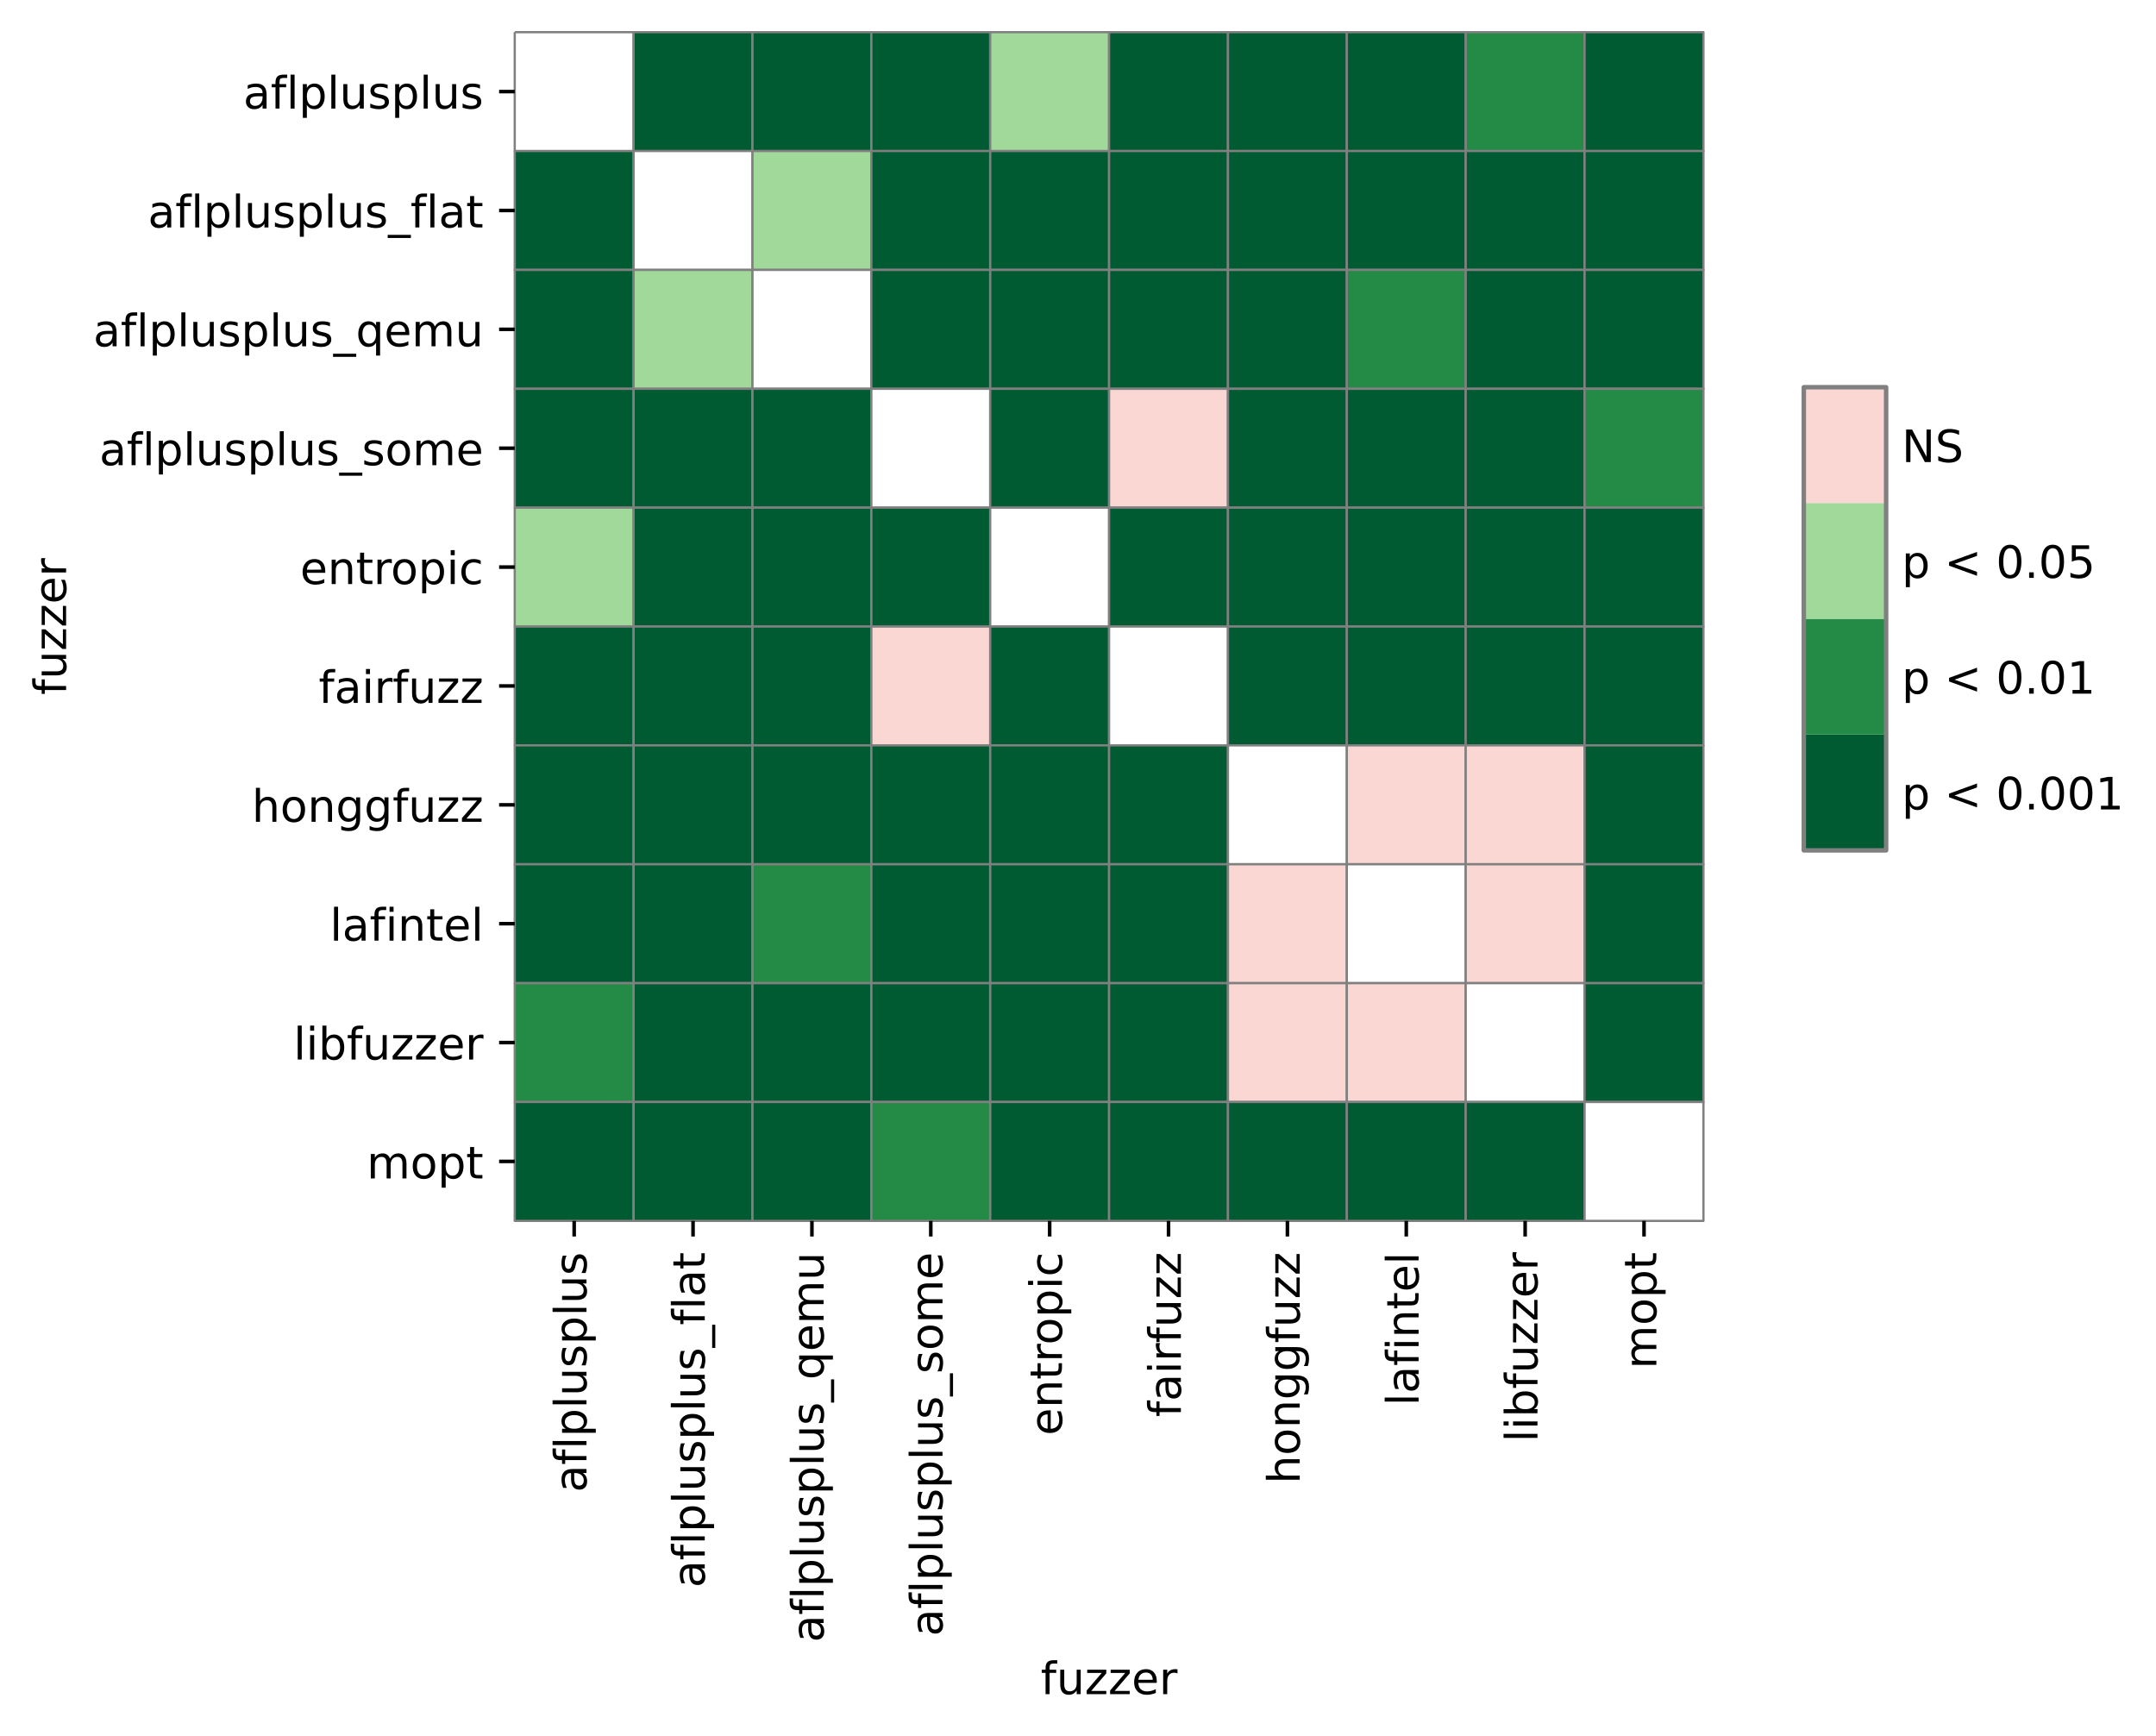 <?xml version="1.0" encoding="utf-8" standalone="no"?>
<!DOCTYPE svg PUBLIC "-//W3C//DTD SVG 1.1//EN"
  "http://www.w3.org/Graphics/SVG/1.1/DTD/svg11.dtd">
<!-- Created with matplotlib (https://matplotlib.org/) -->
<svg height="388.543pt" version="1.1" viewBox="0 0 482.652 388.543" width="482.652pt" xmlns="http://www.w3.org/2000/svg" xmlns:xlink="http://www.w3.org/1999/xlink">
 <defs>
  <style type="text/css">*{stroke-linecap:butt;stroke-linejoin:round;}</style>
 </defs>
 <g id="figure_1">
  <g id="patch_1">
   <path d="M 0 388.543 
L 482.652 388.543 
L 482.652 0 
L 0 0 
z
" style="fill:#ffffff;"/>
  </g>
  <g id="axes_1">
   <g id="patch_2">
    <path d="M 115.231 273.312 
L 381.343 273.312 
L 381.343 7.2 
L 115.231 7.2 
z
" style="fill:#ffffff;"/>
   </g>
   <g id="QuadMesh_1">
    <path d="M 115.231 7.2 
L 141.842 7.2 
L 141.842 33.811 
L 115.231 33.811 
L 115.231 7.2 
" style="fill:#ffffff;stroke:#808080;stroke-width:0.5;"/>
    <path d="M 141.842 7.2 
L 168.454 7.2 
L 168.454 33.811 
L 141.842 33.811 
L 141.842 7.2 
" style="fill:#005a32;stroke:#808080;stroke-width:0.5;"/>
    <path d="M 168.454 7.2 
L 195.065 7.2 
L 195.065 33.811 
L 168.454 33.811 
L 168.454 7.2 
" style="fill:#005a32;stroke:#808080;stroke-width:0.5;"/>
    <path d="M 195.065 7.2 
L 221.676 7.2 
L 221.676 33.811 
L 195.065 33.811 
L 195.065 7.2 
" style="fill:#005a32;stroke:#808080;stroke-width:0.5;"/>
    <path d="M 221.676 7.2 
L 248.287 7.2 
L 248.287 33.811 
L 221.676 33.811 
L 221.676 7.2 
" style="fill:#a1d99b;stroke:#808080;stroke-width:0.5;"/>
    <path d="M 248.287 7.2 
L 274.898 7.2 
L 274.898 33.811 
L 248.287 33.811 
L 248.287 7.2 
" style="fill:#005a32;stroke:#808080;stroke-width:0.5;"/>
    <path d="M 274.898 7.2 
L 301.51 7.2 
L 301.51 33.811 
L 274.898 33.811 
L 274.898 7.2 
" style="fill:#005a32;stroke:#808080;stroke-width:0.5;"/>
    <path d="M 301.51 7.2 
L 328.121 7.2 
L 328.121 33.811 
L 301.51 33.811 
L 301.51 7.2 
" style="fill:#005a32;stroke:#808080;stroke-width:0.5;"/>
    <path d="M 328.121 7.2 
L 354.732 7.2 
L 354.732 33.811 
L 328.121 33.811 
L 328.121 7.2 
" style="fill:#238b45;stroke:#808080;stroke-width:0.5;"/>
    <path d="M 354.732 7.2 
L 381.343 7.2 
L 381.343 33.811 
L 354.732 33.811 
L 354.732 7.2 
" style="fill:#005a32;stroke:#808080;stroke-width:0.5;"/>
    <path d="M 115.231 33.811 
L 141.842 33.811 
L 141.842 60.422 
L 115.231 60.422 
L 115.231 33.811 
" style="fill:#005a32;stroke:#808080;stroke-width:0.5;"/>
    <path d="M 141.842 33.811 
L 168.454 33.811 
L 168.454 60.422 
L 141.842 60.422 
L 141.842 33.811 
" style="fill:#ffffff;stroke:#808080;stroke-width:0.5;"/>
    <path d="M 168.454 33.811 
L 195.065 33.811 
L 195.065 60.422 
L 168.454 60.422 
L 168.454 33.811 
" style="fill:#a1d99b;stroke:#808080;stroke-width:0.5;"/>
    <path d="M 195.065 33.811 
L 221.676 33.811 
L 221.676 60.422 
L 195.065 60.422 
L 195.065 33.811 
" style="fill:#005a32;stroke:#808080;stroke-width:0.5;"/>
    <path d="M 221.676 33.811 
L 248.287 33.811 
L 248.287 60.422 
L 221.676 60.422 
L 221.676 33.811 
" style="fill:#005a32;stroke:#808080;stroke-width:0.5;"/>
    <path d="M 248.287 33.811 
L 274.898 33.811 
L 274.898 60.422 
L 248.287 60.422 
L 248.287 33.811 
" style="fill:#005a32;stroke:#808080;stroke-width:0.5;"/>
    <path d="M 274.898 33.811 
L 301.51 33.811 
L 301.51 60.422 
L 274.898 60.422 
L 274.898 33.811 
" style="fill:#005a32;stroke:#808080;stroke-width:0.5;"/>
    <path d="M 301.51 33.811 
L 328.121 33.811 
L 328.121 60.422 
L 301.51 60.422 
L 301.51 33.811 
" style="fill:#005a32;stroke:#808080;stroke-width:0.5;"/>
    <path d="M 328.121 33.811 
L 354.732 33.811 
L 354.732 60.422 
L 328.121 60.422 
L 328.121 33.811 
" style="fill:#005a32;stroke:#808080;stroke-width:0.5;"/>
    <path d="M 354.732 33.811 
L 381.343 33.811 
L 381.343 60.422 
L 354.732 60.422 
L 354.732 33.811 
" style="fill:#005a32;stroke:#808080;stroke-width:0.5;"/>
    <path d="M 115.231 60.422 
L 141.842 60.422 
L 141.842 87.034 
L 115.231 87.034 
L 115.231 60.422 
" style="fill:#005a32;stroke:#808080;stroke-width:0.5;"/>
    <path d="M 141.842 60.422 
L 168.454 60.422 
L 168.454 87.034 
L 141.842 87.034 
L 141.842 60.422 
" style="fill:#a1d99b;stroke:#808080;stroke-width:0.5;"/>
    <path d="M 168.454 60.422 
L 195.065 60.422 
L 195.065 87.034 
L 168.454 87.034 
L 168.454 60.422 
" style="fill:#ffffff;stroke:#808080;stroke-width:0.5;"/>
    <path d="M 195.065 60.422 
L 221.676 60.422 
L 221.676 87.034 
L 195.065 87.034 
L 195.065 60.422 
" style="fill:#005a32;stroke:#808080;stroke-width:0.5;"/>
    <path d="M 221.676 60.422 
L 248.287 60.422 
L 248.287 87.034 
L 221.676 87.034 
L 221.676 60.422 
" style="fill:#005a32;stroke:#808080;stroke-width:0.5;"/>
    <path d="M 248.287 60.422 
L 274.898 60.422 
L 274.898 87.034 
L 248.287 87.034 
L 248.287 60.422 
" style="fill:#005a32;stroke:#808080;stroke-width:0.5;"/>
    <path d="M 274.898 60.422 
L 301.51 60.422 
L 301.51 87.034 
L 274.898 87.034 
L 274.898 60.422 
" style="fill:#005a32;stroke:#808080;stroke-width:0.5;"/>
    <path d="M 301.51 60.422 
L 328.121 60.422 
L 328.121 87.034 
L 301.51 87.034 
L 301.51 60.422 
" style="fill:#238b45;stroke:#808080;stroke-width:0.5;"/>
    <path d="M 328.121 60.422 
L 354.732 60.422 
L 354.732 87.034 
L 328.121 87.034 
L 328.121 60.422 
" style="fill:#005a32;stroke:#808080;stroke-width:0.5;"/>
    <path d="M 354.732 60.422 
L 381.343 60.422 
L 381.343 87.034 
L 354.732 87.034 
L 354.732 60.422 
" style="fill:#005a32;stroke:#808080;stroke-width:0.5;"/>
    <path d="M 115.231 87.034 
L 141.842 87.034 
L 141.842 113.645 
L 115.231 113.645 
L 115.231 87.034 
" style="fill:#005a32;stroke:#808080;stroke-width:0.5;"/>
    <path d="M 141.842 87.034 
L 168.454 87.034 
L 168.454 113.645 
L 141.842 113.645 
L 141.842 87.034 
" style="fill:#005a32;stroke:#808080;stroke-width:0.5;"/>
    <path d="M 168.454 87.034 
L 195.065 87.034 
L 195.065 113.645 
L 168.454 113.645 
L 168.454 87.034 
" style="fill:#005a32;stroke:#808080;stroke-width:0.5;"/>
    <path d="M 195.065 87.034 
L 221.676 87.034 
L 221.676 113.645 
L 195.065 113.645 
L 195.065 87.034 
" style="fill:#ffffff;stroke:#808080;stroke-width:0.5;"/>
    <path d="M 221.676 87.034 
L 248.287 87.034 
L 248.287 113.645 
L 221.676 113.645 
L 221.676 87.034 
" style="fill:#005a32;stroke:#808080;stroke-width:0.5;"/>
    <path d="M 248.287 87.034 
L 274.898 87.034 
L 274.898 113.645 
L 248.287 113.645 
L 248.287 87.034 
" style="fill:#fbd7d4;stroke:#808080;stroke-width:0.5;"/>
    <path d="M 274.898 87.034 
L 301.51 87.034 
L 301.51 113.645 
L 274.898 113.645 
L 274.898 87.034 
" style="fill:#005a32;stroke:#808080;stroke-width:0.5;"/>
    <path d="M 301.51 87.034 
L 328.121 87.034 
L 328.121 113.645 
L 301.51 113.645 
L 301.51 87.034 
" style="fill:#005a32;stroke:#808080;stroke-width:0.5;"/>
    <path d="M 328.121 87.034 
L 354.732 87.034 
L 354.732 113.645 
L 328.121 113.645 
L 328.121 87.034 
" style="fill:#005a32;stroke:#808080;stroke-width:0.5;"/>
    <path d="M 354.732 87.034 
L 381.343 87.034 
L 381.343 113.645 
L 354.732 113.645 
L 354.732 87.034 
" style="fill:#238b45;stroke:#808080;stroke-width:0.5;"/>
    <path d="M 115.231 113.645 
L 141.842 113.645 
L 141.842 140.256 
L 115.231 140.256 
L 115.231 113.645 
" style="fill:#a1d99b;stroke:#808080;stroke-width:0.5;"/>
    <path d="M 141.842 113.645 
L 168.454 113.645 
L 168.454 140.256 
L 141.842 140.256 
L 141.842 113.645 
" style="fill:#005a32;stroke:#808080;stroke-width:0.5;"/>
    <path d="M 168.454 113.645 
L 195.065 113.645 
L 195.065 140.256 
L 168.454 140.256 
L 168.454 113.645 
" style="fill:#005a32;stroke:#808080;stroke-width:0.5;"/>
    <path d="M 195.065 113.645 
L 221.676 113.645 
L 221.676 140.256 
L 195.065 140.256 
L 195.065 113.645 
" style="fill:#005a32;stroke:#808080;stroke-width:0.5;"/>
    <path d="M 221.676 113.645 
L 248.287 113.645 
L 248.287 140.256 
L 221.676 140.256 
L 221.676 113.645 
" style="fill:#ffffff;stroke:#808080;stroke-width:0.5;"/>
    <path d="M 248.287 113.645 
L 274.898 113.645 
L 274.898 140.256 
L 248.287 140.256 
L 248.287 113.645 
" style="fill:#005a32;stroke:#808080;stroke-width:0.5;"/>
    <path d="M 274.898 113.645 
L 301.51 113.645 
L 301.51 140.256 
L 274.898 140.256 
L 274.898 113.645 
" style="fill:#005a32;stroke:#808080;stroke-width:0.5;"/>
    <path d="M 301.51 113.645 
L 328.121 113.645 
L 328.121 140.256 
L 301.51 140.256 
L 301.51 113.645 
" style="fill:#005a32;stroke:#808080;stroke-width:0.5;"/>
    <path d="M 328.121 113.645 
L 354.732 113.645 
L 354.732 140.256 
L 328.121 140.256 
L 328.121 113.645 
" style="fill:#005a32;stroke:#808080;stroke-width:0.5;"/>
    <path d="M 354.732 113.645 
L 381.343 113.645 
L 381.343 140.256 
L 354.732 140.256 
L 354.732 113.645 
" style="fill:#005a32;stroke:#808080;stroke-width:0.5;"/>
    <path d="M 115.231 140.256 
L 141.842 140.256 
L 141.842 166.867 
L 115.231 166.867 
L 115.231 140.256 
" style="fill:#005a32;stroke:#808080;stroke-width:0.5;"/>
    <path d="M 141.842 140.256 
L 168.454 140.256 
L 168.454 166.867 
L 141.842 166.867 
L 141.842 140.256 
" style="fill:#005a32;stroke:#808080;stroke-width:0.5;"/>
    <path d="M 168.454 140.256 
L 195.065 140.256 
L 195.065 166.867 
L 168.454 166.867 
L 168.454 140.256 
" style="fill:#005a32;stroke:#808080;stroke-width:0.5;"/>
    <path d="M 195.065 140.256 
L 221.676 140.256 
L 221.676 166.867 
L 195.065 166.867 
L 195.065 140.256 
" style="fill:#fbd7d4;stroke:#808080;stroke-width:0.5;"/>
    <path d="M 221.676 140.256 
L 248.287 140.256 
L 248.287 166.867 
L 221.676 166.867 
L 221.676 140.256 
" style="fill:#005a32;stroke:#808080;stroke-width:0.5;"/>
    <path d="M 248.287 140.256 
L 274.898 140.256 
L 274.898 166.867 
L 248.287 166.867 
L 248.287 140.256 
" style="fill:#ffffff;stroke:#808080;stroke-width:0.5;"/>
    <path d="M 274.898 140.256 
L 301.51 140.256 
L 301.51 166.867 
L 274.898 166.867 
L 274.898 140.256 
" style="fill:#005a32;stroke:#808080;stroke-width:0.5;"/>
    <path d="M 301.51 140.256 
L 328.121 140.256 
L 328.121 166.867 
L 301.51 166.867 
L 301.51 140.256 
" style="fill:#005a32;stroke:#808080;stroke-width:0.5;"/>
    <path d="M 328.121 140.256 
L 354.732 140.256 
L 354.732 166.867 
L 328.121 166.867 
L 328.121 140.256 
" style="fill:#005a32;stroke:#808080;stroke-width:0.5;"/>
    <path d="M 354.732 140.256 
L 381.343 140.256 
L 381.343 166.867 
L 354.732 166.867 
L 354.732 140.256 
" style="fill:#005a32;stroke:#808080;stroke-width:0.5;"/>
    <path d="M 115.231 166.867 
L 141.842 166.867 
L 141.842 193.478 
L 115.231 193.478 
L 115.231 166.867 
" style="fill:#005a32;stroke:#808080;stroke-width:0.5;"/>
    <path d="M 141.842 166.867 
L 168.454 166.867 
L 168.454 193.478 
L 141.842 193.478 
L 141.842 166.867 
" style="fill:#005a32;stroke:#808080;stroke-width:0.5;"/>
    <path d="M 168.454 166.867 
L 195.065 166.867 
L 195.065 193.478 
L 168.454 193.478 
L 168.454 166.867 
" style="fill:#005a32;stroke:#808080;stroke-width:0.5;"/>
    <path d="M 195.065 166.867 
L 221.676 166.867 
L 221.676 193.478 
L 195.065 193.478 
L 195.065 166.867 
" style="fill:#005a32;stroke:#808080;stroke-width:0.5;"/>
    <path d="M 221.676 166.867 
L 248.287 166.867 
L 248.287 193.478 
L 221.676 193.478 
L 221.676 166.867 
" style="fill:#005a32;stroke:#808080;stroke-width:0.5;"/>
    <path d="M 248.287 166.867 
L 274.898 166.867 
L 274.898 193.478 
L 248.287 193.478 
L 248.287 166.867 
" style="fill:#005a32;stroke:#808080;stroke-width:0.5;"/>
    <path d="M 274.898 166.867 
L 301.51 166.867 
L 301.51 193.478 
L 274.898 193.478 
L 274.898 166.867 
" style="fill:#ffffff;stroke:#808080;stroke-width:0.5;"/>
    <path d="M 301.51 166.867 
L 328.121 166.867 
L 328.121 193.478 
L 301.51 193.478 
L 301.51 166.867 
" style="fill:#fbd7d4;stroke:#808080;stroke-width:0.5;"/>
    <path d="M 328.121 166.867 
L 354.732 166.867 
L 354.732 193.478 
L 328.121 193.478 
L 328.121 166.867 
" style="fill:#fbd7d4;stroke:#808080;stroke-width:0.5;"/>
    <path d="M 354.732 166.867 
L 381.343 166.867 
L 381.343 193.478 
L 354.732 193.478 
L 354.732 166.867 
" style="fill:#005a32;stroke:#808080;stroke-width:0.5;"/>
    <path d="M 115.231 193.478 
L 141.842 193.478 
L 141.842 220.09 
L 115.231 220.09 
L 115.231 193.478 
" style="fill:#005a32;stroke:#808080;stroke-width:0.5;"/>
    <path d="M 141.842 193.478 
L 168.454 193.478 
L 168.454 220.09 
L 141.842 220.09 
L 141.842 193.478 
" style="fill:#005a32;stroke:#808080;stroke-width:0.5;"/>
    <path d="M 168.454 193.478 
L 195.065 193.478 
L 195.065 220.09 
L 168.454 220.09 
L 168.454 193.478 
" style="fill:#238b45;stroke:#808080;stroke-width:0.5;"/>
    <path d="M 195.065 193.478 
L 221.676 193.478 
L 221.676 220.09 
L 195.065 220.09 
L 195.065 193.478 
" style="fill:#005a32;stroke:#808080;stroke-width:0.5;"/>
    <path d="M 221.676 193.478 
L 248.287 193.478 
L 248.287 220.09 
L 221.676 220.09 
L 221.676 193.478 
" style="fill:#005a32;stroke:#808080;stroke-width:0.5;"/>
    <path d="M 248.287 193.478 
L 274.898 193.478 
L 274.898 220.09 
L 248.287 220.09 
L 248.287 193.478 
" style="fill:#005a32;stroke:#808080;stroke-width:0.5;"/>
    <path d="M 274.898 193.478 
L 301.51 193.478 
L 301.51 220.09 
L 274.898 220.09 
L 274.898 193.478 
" style="fill:#fbd7d4;stroke:#808080;stroke-width:0.5;"/>
    <path d="M 301.51 193.478 
L 328.121 193.478 
L 328.121 220.09 
L 301.51 220.09 
L 301.51 193.478 
" style="fill:#ffffff;stroke:#808080;stroke-width:0.5;"/>
    <path d="M 328.121 193.478 
L 354.732 193.478 
L 354.732 220.09 
L 328.121 220.09 
L 328.121 193.478 
" style="fill:#fbd7d4;stroke:#808080;stroke-width:0.5;"/>
    <path d="M 354.732 193.478 
L 381.343 193.478 
L 381.343 220.09 
L 354.732 220.09 
L 354.732 193.478 
" style="fill:#005a32;stroke:#808080;stroke-width:0.5;"/>
    <path d="M 115.231 220.09 
L 141.842 220.09 
L 141.842 246.701 
L 115.231 246.701 
L 115.231 220.09 
" style="fill:#238b45;stroke:#808080;stroke-width:0.5;"/>
    <path d="M 141.842 220.09 
L 168.454 220.09 
L 168.454 246.701 
L 141.842 246.701 
L 141.842 220.09 
" style="fill:#005a32;stroke:#808080;stroke-width:0.5;"/>
    <path d="M 168.454 220.09 
L 195.065 220.09 
L 195.065 246.701 
L 168.454 246.701 
L 168.454 220.09 
" style="fill:#005a32;stroke:#808080;stroke-width:0.5;"/>
    <path d="M 195.065 220.09 
L 221.676 220.09 
L 221.676 246.701 
L 195.065 246.701 
L 195.065 220.09 
" style="fill:#005a32;stroke:#808080;stroke-width:0.5;"/>
    <path d="M 221.676 220.09 
L 248.287 220.09 
L 248.287 246.701 
L 221.676 246.701 
L 221.676 220.09 
" style="fill:#005a32;stroke:#808080;stroke-width:0.5;"/>
    <path d="M 248.287 220.09 
L 274.898 220.09 
L 274.898 246.701 
L 248.287 246.701 
L 248.287 220.09 
" style="fill:#005a32;stroke:#808080;stroke-width:0.5;"/>
    <path d="M 274.898 220.09 
L 301.51 220.09 
L 301.51 246.701 
L 274.898 246.701 
L 274.898 220.09 
" style="fill:#fbd7d4;stroke:#808080;stroke-width:0.5;"/>
    <path d="M 301.51 220.09 
L 328.121 220.09 
L 328.121 246.701 
L 301.51 246.701 
L 301.51 220.09 
" style="fill:#fbd7d4;stroke:#808080;stroke-width:0.5;"/>
    <path d="M 328.121 220.09 
L 354.732 220.09 
L 354.732 246.701 
L 328.121 246.701 
L 328.121 220.09 
" style="fill:#ffffff;stroke:#808080;stroke-width:0.5;"/>
    <path d="M 354.732 220.09 
L 381.343 220.09 
L 381.343 246.701 
L 354.732 246.701 
L 354.732 220.09 
" style="fill:#005a32;stroke:#808080;stroke-width:0.5;"/>
    <path d="M 115.231 246.701 
L 141.842 246.701 
L 141.842 273.312 
L 115.231 273.312 
L 115.231 246.701 
" style="fill:#005a32;stroke:#808080;stroke-width:0.5;"/>
    <path d="M 141.842 246.701 
L 168.454 246.701 
L 168.454 273.312 
L 141.842 273.312 
L 141.842 246.701 
" style="fill:#005a32;stroke:#808080;stroke-width:0.5;"/>
    <path d="M 168.454 246.701 
L 195.065 246.701 
L 195.065 273.312 
L 168.454 273.312 
L 168.454 246.701 
" style="fill:#005a32;stroke:#808080;stroke-width:0.5;"/>
    <path d="M 195.065 246.701 
L 221.676 246.701 
L 221.676 273.312 
L 195.065 273.312 
L 195.065 246.701 
" style="fill:#238b45;stroke:#808080;stroke-width:0.5;"/>
    <path d="M 221.676 246.701 
L 248.287 246.701 
L 248.287 273.312 
L 221.676 273.312 
L 221.676 246.701 
" style="fill:#005a32;stroke:#808080;stroke-width:0.5;"/>
    <path d="M 248.287 246.701 
L 274.898 246.701 
L 274.898 273.312 
L 248.287 273.312 
L 248.287 246.701 
" style="fill:#005a32;stroke:#808080;stroke-width:0.5;"/>
    <path d="M 274.898 246.701 
L 301.51 246.701 
L 301.51 273.312 
L 274.898 273.312 
L 274.898 246.701 
" style="fill:#005a32;stroke:#808080;stroke-width:0.5;"/>
    <path d="M 301.51 246.701 
L 328.121 246.701 
L 328.121 273.312 
L 301.51 273.312 
L 301.51 246.701 
" style="fill:#005a32;stroke:#808080;stroke-width:0.5;"/>
    <path d="M 328.121 246.701 
L 354.732 246.701 
L 354.732 273.312 
L 328.121 273.312 
L 328.121 246.701 
" style="fill:#005a32;stroke:#808080;stroke-width:0.5;"/>
    <path d="M 354.732 246.701 
L 381.343 246.701 
L 381.343 273.312 
L 354.732 273.312 
L 354.732 246.701 
" style="fill:#ffffff;stroke:#808080;stroke-width:0.5;"/>
   </g>
   <g id="matplotlib.axis_1">
    <g id="xtick_1">
     <g id="line2d_1">
      <defs>
       <path d="M 0 0 
L 0 3.5 
" id="m30c5639bfe" style="stroke:#000000;stroke-width:0.8;"/>
      </defs>
      <g>
       <use style="stroke:#000000;stroke-width:0.8;" x="128.537" xlink:href="#m30c5639bfe" y="273.312"/>
      </g>
     </g>
     <g id="text_1">
      <!-- aflplusplus -->
      <g transform="translate(131.296 334.085)rotate(-90)scale(0.1 -0.1)">
       <defs>
        <path d="M 34.281 27.484 
Q 23.391 27.484 19.188 25 
Q 14.984 22.516 14.984 16.5 
Q 14.984 11.719 18.141 8.906 
Q 21.297 6.109 26.703 6.109 
Q 34.188 6.109 38.703 11.406 
Q 43.219 16.703 43.219 25.484 
L 43.219 27.484 
z
M 52.203 31.203 
L 52.203 0 
L 43.219 0 
L 43.219 8.297 
Q 40.141 3.328 35.547 0.953 
Q 30.953 -1.422 24.312 -1.422 
Q 15.922 -1.422 10.953 3.297 
Q 6 8.016 6 15.922 
Q 6 25.141 12.172 29.828 
Q 18.359 34.516 30.609 34.516 
L 43.219 34.516 
L 43.219 35.406 
Q 43.219 41.609 39.141 45 
Q 35.062 48.391 27.688 48.391 
Q 23 48.391 18.547 47.266 
Q 14.109 46.141 10.016 43.891 
L 10.016 52.203 
Q 14.938 54.109 19.578 55.047 
Q 24.219 56 28.609 56 
Q 40.484 56 46.344 49.844 
Q 52.203 43.703 52.203 31.203 
z
" id="DejaVuSans-97"/>
        <path d="M 37.109 75.984 
L 37.109 68.5 
L 28.516 68.5 
Q 23.688 68.5 21.797 66.547 
Q 19.922 64.594 19.922 59.516 
L 19.922 54.688 
L 34.719 54.688 
L 34.719 47.703 
L 19.922 47.703 
L 19.922 0 
L 10.891 0 
L 10.891 47.703 
L 2.297 47.703 
L 2.297 54.688 
L 10.891 54.688 
L 10.891 58.5 
Q 10.891 67.625 15.141 71.797 
Q 19.391 75.984 28.609 75.984 
z
" id="DejaVuSans-102"/>
        <path d="M 9.422 75.984 
L 18.406 75.984 
L 18.406 0 
L 9.422 0 
z
" id="DejaVuSans-108"/>
        <path d="M 18.109 8.203 
L 18.109 -20.797 
L 9.078 -20.797 
L 9.078 54.688 
L 18.109 54.688 
L 18.109 46.391 
Q 20.953 51.266 25.266 53.625 
Q 29.594 56 35.594 56 
Q 45.562 56 51.781 48.094 
Q 58.016 40.188 58.016 27.297 
Q 58.016 14.406 51.781 6.484 
Q 45.562 -1.422 35.594 -1.422 
Q 29.594 -1.422 25.266 0.953 
Q 20.953 3.328 18.109 8.203 
z
M 48.688 27.297 
Q 48.688 37.203 44.609 42.844 
Q 40.531 48.484 33.406 48.484 
Q 26.266 48.484 22.188 42.844 
Q 18.109 37.203 18.109 27.297 
Q 18.109 17.391 22.188 11.75 
Q 26.266 6.109 33.406 6.109 
Q 40.531 6.109 44.609 11.75 
Q 48.688 17.391 48.688 27.297 
z
" id="DejaVuSans-112"/>
        <path d="M 8.5 21.578 
L 8.5 54.688 
L 17.484 54.688 
L 17.484 21.922 
Q 17.484 14.156 20.5 10.266 
Q 23.531 6.391 29.594 6.391 
Q 36.859 6.391 41.078 11.031 
Q 45.312 15.672 45.312 23.688 
L 45.312 54.688 
L 54.297 54.688 
L 54.297 0 
L 45.312 0 
L 45.312 8.406 
Q 42.047 3.422 37.719 1 
Q 33.406 -1.422 27.688 -1.422 
Q 18.266 -1.422 13.375 4.438 
Q 8.5 10.297 8.5 21.578 
z
M 31.109 56 
z
" id="DejaVuSans-117"/>
        <path d="M 44.281 53.078 
L 44.281 44.578 
Q 40.484 46.531 36.375 47.5 
Q 32.281 48.484 27.875 48.484 
Q 21.188 48.484 17.844 46.438 
Q 14.5 44.391 14.5 40.281 
Q 14.5 37.156 16.891 35.375 
Q 19.281 33.594 26.516 31.984 
L 29.594 31.297 
Q 39.156 29.25 43.188 25.516 
Q 47.219 21.781 47.219 15.094 
Q 47.219 7.469 41.188 3.016 
Q 35.156 -1.422 24.609 -1.422 
Q 20.219 -1.422 15.453 -0.562 
Q 10.688 0.297 5.422 2 
L 5.422 11.281 
Q 10.406 8.688 15.234 7.391 
Q 20.062 6.109 24.812 6.109 
Q 31.156 6.109 34.562 8.281 
Q 37.984 10.453 37.984 14.406 
Q 37.984 18.062 35.516 20.016 
Q 33.062 21.969 24.703 23.781 
L 21.578 24.516 
Q 13.234 26.266 9.516 29.906 
Q 5.812 33.547 5.812 39.891 
Q 5.812 47.609 11.281 51.797 
Q 16.75 56 26.812 56 
Q 31.781 56 36.172 55.266 
Q 40.578 54.547 44.281 53.078 
z
" id="DejaVuSans-115"/>
       </defs>
       <use xlink:href="#DejaVuSans-97"/>
       <use x="61.279" xlink:href="#DejaVuSans-102"/>
       <use x="96.484" xlink:href="#DejaVuSans-108"/>
       <use x="124.268" xlink:href="#DejaVuSans-112"/>
       <use x="187.744" xlink:href="#DejaVuSans-108"/>
       <use x="215.527" xlink:href="#DejaVuSans-117"/>
       <use x="278.906" xlink:href="#DejaVuSans-115"/>
       <use x="331.006" xlink:href="#DejaVuSans-112"/>
       <use x="394.482" xlink:href="#DejaVuSans-108"/>
       <use x="422.266" xlink:href="#DejaVuSans-117"/>
       <use x="485.645" xlink:href="#DejaVuSans-115"/>
      </g>
     </g>
    </g>
    <g id="xtick_2">
     <g id="line2d_2">
      <g>
       <use style="stroke:#000000;stroke-width:0.8;" x="155.148" xlink:href="#m30c5639bfe" y="273.312"/>
      </g>
     </g>
     <g id="text_2">
      <!-- aflplusplus_flat -->
      <g transform="translate(157.768 355.432)rotate(-90)scale(0.1 -0.1)">
       <defs>
        <path d="M 50.984 -16.609 
L 50.984 -23.578 
L -0.984 -23.578 
L -0.984 -16.609 
z
" id="DejaVuSans-95"/>
        <path d="M 18.312 70.219 
L 18.312 54.688 
L 36.812 54.688 
L 36.812 47.703 
L 18.312 47.703 
L 18.312 18.016 
Q 18.312 11.328 20.141 9.422 
Q 21.969 7.516 27.594 7.516 
L 36.812 7.516 
L 36.812 0 
L 27.594 0 
Q 17.188 0 13.234 3.875 
Q 9.281 7.766 9.281 18.016 
L 9.281 47.703 
L 2.688 47.703 
L 2.688 54.688 
L 9.281 54.688 
L 9.281 70.219 
z
" id="DejaVuSans-116"/>
       </defs>
       <use xlink:href="#DejaVuSans-97"/>
       <use x="61.279" xlink:href="#DejaVuSans-102"/>
       <use x="96.484" xlink:href="#DejaVuSans-108"/>
       <use x="124.268" xlink:href="#DejaVuSans-112"/>
       <use x="187.744" xlink:href="#DejaVuSans-108"/>
       <use x="215.527" xlink:href="#DejaVuSans-117"/>
       <use x="278.906" xlink:href="#DejaVuSans-115"/>
       <use x="331.006" xlink:href="#DejaVuSans-112"/>
       <use x="394.482" xlink:href="#DejaVuSans-108"/>
       <use x="422.266" xlink:href="#DejaVuSans-117"/>
       <use x="485.645" xlink:href="#DejaVuSans-115"/>
       <use x="537.744" xlink:href="#DejaVuSans-95"/>
       <use x="587.744" xlink:href="#DejaVuSans-102"/>
       <use x="622.949" xlink:href="#DejaVuSans-108"/>
       <use x="650.732" xlink:href="#DejaVuSans-97"/>
       <use x="712.012" xlink:href="#DejaVuSans-116"/>
      </g>
     </g>
    </g>
    <g id="xtick_3">
     <g id="line2d_3">
      <g>
       <use style="stroke:#000000;stroke-width:0.8;" x="181.759" xlink:href="#m30c5639bfe" y="273.312"/>
      </g>
     </g>
     <g id="text_3">
      <!-- aflplusplus_qemu -->
      <g transform="translate(184.38 367.665)rotate(-90)scale(0.1 -0.1)">
       <defs>
        <path d="M 14.797 27.297 
Q 14.797 17.391 18.875 11.75 
Q 22.953 6.109 30.078 6.109 
Q 37.203 6.109 41.297 11.75 
Q 45.406 17.391 45.406 27.297 
Q 45.406 37.203 41.297 42.844 
Q 37.203 48.484 30.078 48.484 
Q 22.953 48.484 18.875 42.844 
Q 14.797 37.203 14.797 27.297 
z
M 45.406 8.203 
Q 42.578 3.328 38.25 0.953 
Q 33.938 -1.422 27.875 -1.422 
Q 17.969 -1.422 11.734 6.484 
Q 5.516 14.406 5.516 27.297 
Q 5.516 40.188 11.734 48.094 
Q 17.969 56 27.875 56 
Q 33.938 56 38.25 53.625 
Q 42.578 51.266 45.406 46.391 
L 45.406 54.688 
L 54.391 54.688 
L 54.391 -20.797 
L 45.406 -20.797 
z
" id="DejaVuSans-113"/>
        <path d="M 56.203 29.594 
L 56.203 25.203 
L 14.891 25.203 
Q 15.484 15.922 20.484 11.062 
Q 25.484 6.203 34.422 6.203 
Q 39.594 6.203 44.453 7.469 
Q 49.312 8.734 54.109 11.281 
L 54.109 2.781 
Q 49.266 0.734 44.188 -0.344 
Q 39.109 -1.422 33.891 -1.422 
Q 20.797 -1.422 13.156 6.188 
Q 5.516 13.812 5.516 26.812 
Q 5.516 40.234 12.766 48.109 
Q 20.016 56 32.328 56 
Q 43.359 56 49.781 48.891 
Q 56.203 41.797 56.203 29.594 
z
M 47.219 32.234 
Q 47.125 39.594 43.094 43.984 
Q 39.062 48.391 32.422 48.391 
Q 24.906 48.391 20.391 44.141 
Q 15.875 39.891 15.188 32.172 
z
" id="DejaVuSans-101"/>
        <path d="M 52 44.188 
Q 55.375 50.25 60.062 53.125 
Q 64.75 56 71.094 56 
Q 79.641 56 84.281 50.016 
Q 88.922 44.047 88.922 33.016 
L 88.922 0 
L 79.891 0 
L 79.891 32.719 
Q 79.891 40.578 77.094 44.375 
Q 74.312 48.188 68.609 48.188 
Q 61.625 48.188 57.562 43.547 
Q 53.516 38.922 53.516 30.906 
L 53.516 0 
L 44.484 0 
L 44.484 32.719 
Q 44.484 40.625 41.703 44.406 
Q 38.922 48.188 33.109 48.188 
Q 26.219 48.188 22.156 43.531 
Q 18.109 38.875 18.109 30.906 
L 18.109 0 
L 9.078 0 
L 9.078 54.688 
L 18.109 54.688 
L 18.109 46.188 
Q 21.188 51.219 25.484 53.609 
Q 29.781 56 35.688 56 
Q 41.656 56 45.828 52.969 
Q 50 49.953 52 44.188 
z
" id="DejaVuSans-109"/>
       </defs>
       <use xlink:href="#DejaVuSans-97"/>
       <use x="61.279" xlink:href="#DejaVuSans-102"/>
       <use x="96.484" xlink:href="#DejaVuSans-108"/>
       <use x="124.268" xlink:href="#DejaVuSans-112"/>
       <use x="187.744" xlink:href="#DejaVuSans-108"/>
       <use x="215.527" xlink:href="#DejaVuSans-117"/>
       <use x="278.906" xlink:href="#DejaVuSans-115"/>
       <use x="331.006" xlink:href="#DejaVuSans-112"/>
       <use x="394.482" xlink:href="#DejaVuSans-108"/>
       <use x="422.266" xlink:href="#DejaVuSans-117"/>
       <use x="485.645" xlink:href="#DejaVuSans-115"/>
       <use x="537.744" xlink:href="#DejaVuSans-95"/>
       <use x="587.744" xlink:href="#DejaVuSans-113"/>
       <use x="651.221" xlink:href="#DejaVuSans-101"/>
       <use x="712.744" xlink:href="#DejaVuSans-109"/>
       <use x="810.156" xlink:href="#DejaVuSans-117"/>
      </g>
     </g>
    </g>
    <g id="xtick_4">
     <g id="line2d_4">
      <g>
       <use style="stroke:#000000;stroke-width:0.8;" x="208.37" xlink:href="#m30c5639bfe" y="273.312"/>
      </g>
     </g>
     <g id="text_4">
      <!-- aflplusplus_some -->
      <g transform="translate(210.991 366.307)rotate(-90)scale(0.1 -0.1)">
       <defs>
        <path d="M 30.609 48.391 
Q 23.391 48.391 19.188 42.75 
Q 14.984 37.109 14.984 27.297 
Q 14.984 17.484 19.156 11.844 
Q 23.344 6.203 30.609 6.203 
Q 37.797 6.203 41.984 11.859 
Q 46.188 17.531 46.188 27.297 
Q 46.188 37.016 41.984 42.703 
Q 37.797 48.391 30.609 48.391 
z
M 30.609 56 
Q 42.328 56 49.016 48.375 
Q 55.719 40.766 55.719 27.297 
Q 55.719 13.875 49.016 6.219 
Q 42.328 -1.422 30.609 -1.422 
Q 18.844 -1.422 12.172 6.219 
Q 5.516 13.875 5.516 27.297 
Q 5.516 40.766 12.172 48.375 
Q 18.844 56 30.609 56 
z
" id="DejaVuSans-111"/>
       </defs>
       <use xlink:href="#DejaVuSans-97"/>
       <use x="61.279" xlink:href="#DejaVuSans-102"/>
       <use x="96.484" xlink:href="#DejaVuSans-108"/>
       <use x="124.268" xlink:href="#DejaVuSans-112"/>
       <use x="187.744" xlink:href="#DejaVuSans-108"/>
       <use x="215.527" xlink:href="#DejaVuSans-117"/>
       <use x="278.906" xlink:href="#DejaVuSans-115"/>
       <use x="331.006" xlink:href="#DejaVuSans-112"/>
       <use x="394.482" xlink:href="#DejaVuSans-108"/>
       <use x="422.266" xlink:href="#DejaVuSans-117"/>
       <use x="485.645" xlink:href="#DejaVuSans-115"/>
       <use x="537.744" xlink:href="#DejaVuSans-95"/>
       <use x="587.744" xlink:href="#DejaVuSans-115"/>
       <use x="639.844" xlink:href="#DejaVuSans-111"/>
       <use x="701.025" xlink:href="#DejaVuSans-109"/>
       <use x="798.438" xlink:href="#DejaVuSans-101"/>
      </g>
     </g>
    </g>
    <g id="xtick_5">
     <g id="line2d_5">
      <g>
       <use style="stroke:#000000;stroke-width:0.8;" x="234.982" xlink:href="#m30c5639bfe" y="273.312"/>
      </g>
     </g>
     <g id="text_5">
      <!-- entropic -->
      <g transform="translate(237.741 321.353)rotate(-90)scale(0.1 -0.1)">
       <defs>
        <path d="M 54.891 33.016 
L 54.891 0 
L 45.906 0 
L 45.906 32.719 
Q 45.906 40.484 42.875 44.328 
Q 39.844 48.188 33.797 48.188 
Q 26.516 48.188 22.312 43.547 
Q 18.109 38.922 18.109 30.906 
L 18.109 0 
L 9.078 0 
L 9.078 54.688 
L 18.109 54.688 
L 18.109 46.188 
Q 21.344 51.125 25.703 53.562 
Q 30.078 56 35.797 56 
Q 45.219 56 50.047 50.172 
Q 54.891 44.344 54.891 33.016 
z
" id="DejaVuSans-110"/>
        <path d="M 41.109 46.297 
Q 39.594 47.172 37.812 47.578 
Q 36.031 48 33.891 48 
Q 26.266 48 22.188 43.047 
Q 18.109 38.094 18.109 28.812 
L 18.109 0 
L 9.078 0 
L 9.078 54.688 
L 18.109 54.688 
L 18.109 46.188 
Q 20.953 51.172 25.484 53.578 
Q 30.031 56 36.531 56 
Q 37.453 56 38.578 55.875 
Q 39.703 55.766 41.062 55.516 
z
" id="DejaVuSans-114"/>
        <path d="M 9.422 54.688 
L 18.406 54.688 
L 18.406 0 
L 9.422 0 
z
M 9.422 75.984 
L 18.406 75.984 
L 18.406 64.594 
L 9.422 64.594 
z
" id="DejaVuSans-105"/>
        <path d="M 48.781 52.594 
L 48.781 44.188 
Q 44.969 46.297 41.141 47.344 
Q 37.312 48.391 33.406 48.391 
Q 24.656 48.391 19.812 42.844 
Q 14.984 37.312 14.984 27.297 
Q 14.984 17.281 19.812 11.734 
Q 24.656 6.203 33.406 6.203 
Q 37.312 6.203 41.141 7.25 
Q 44.969 8.297 48.781 10.406 
L 48.781 2.094 
Q 45.016 0.344 40.984 -0.531 
Q 36.969 -1.422 32.422 -1.422 
Q 20.062 -1.422 12.781 6.344 
Q 5.516 14.109 5.516 27.297 
Q 5.516 40.672 12.859 48.328 
Q 20.219 56 33.016 56 
Q 37.156 56 41.109 55.141 
Q 45.062 54.297 48.781 52.594 
z
" id="DejaVuSans-99"/>
       </defs>
       <use xlink:href="#DejaVuSans-101"/>
       <use x="61.523" xlink:href="#DejaVuSans-110"/>
       <use x="124.902" xlink:href="#DejaVuSans-116"/>
       <use x="164.111" xlink:href="#DejaVuSans-114"/>
       <use x="202.975" xlink:href="#DejaVuSans-111"/>
       <use x="264.156" xlink:href="#DejaVuSans-112"/>
       <use x="327.633" xlink:href="#DejaVuSans-105"/>
       <use x="355.416" xlink:href="#DejaVuSans-99"/>
      </g>
     </g>
    </g>
    <g id="xtick_6">
     <g id="line2d_6">
      <g>
       <use style="stroke:#000000;stroke-width:0.8;" x="261.593" xlink:href="#m30c5639bfe" y="273.312"/>
      </g>
     </g>
     <g id="text_6">
      <!-- fairfuzz -->
      <g transform="translate(264.352 317.204)rotate(-90)scale(0.1 -0.1)">
       <defs>
        <path d="M 5.516 54.688 
L 48.188 54.688 
L 48.188 46.484 
L 14.406 7.172 
L 48.188 7.172 
L 48.188 0 
L 4.297 0 
L 4.297 8.203 
L 38.094 47.516 
L 5.516 47.516 
z
" id="DejaVuSans-122"/>
       </defs>
       <use xlink:href="#DejaVuSans-102"/>
       <use x="35.205" xlink:href="#DejaVuSans-97"/>
       <use x="96.484" xlink:href="#DejaVuSans-105"/>
       <use x="124.268" xlink:href="#DejaVuSans-114"/>
       <use x="165.381" xlink:href="#DejaVuSans-102"/>
       <use x="200.586" xlink:href="#DejaVuSans-117"/>
       <use x="263.965" xlink:href="#DejaVuSans-122"/>
       <use x="316.455" xlink:href="#DejaVuSans-122"/>
      </g>
     </g>
    </g>
    <g id="xtick_7">
     <g id="line2d_7">
      <g>
       <use style="stroke:#000000;stroke-width:0.8;" x="288.204" xlink:href="#m30c5639bfe" y="273.312"/>
      </g>
     </g>
     <g id="text_7">
      <!-- honggfuzz -->
      <g transform="translate(290.963 332.157)rotate(-90)scale(0.1 -0.1)">
       <defs>
        <path d="M 54.891 33.016 
L 54.891 0 
L 45.906 0 
L 45.906 32.719 
Q 45.906 40.484 42.875 44.328 
Q 39.844 48.188 33.797 48.188 
Q 26.516 48.188 22.312 43.547 
Q 18.109 38.922 18.109 30.906 
L 18.109 0 
L 9.078 0 
L 9.078 75.984 
L 18.109 75.984 
L 18.109 46.188 
Q 21.344 51.125 25.703 53.562 
Q 30.078 56 35.797 56 
Q 45.219 56 50.047 50.172 
Q 54.891 44.344 54.891 33.016 
z
" id="DejaVuSans-104"/>
        <path d="M 45.406 27.984 
Q 45.406 37.75 41.375 43.109 
Q 37.359 48.484 30.078 48.484 
Q 22.859 48.484 18.828 43.109 
Q 14.797 37.75 14.797 27.984 
Q 14.797 18.266 18.828 12.891 
Q 22.859 7.516 30.078 7.516 
Q 37.359 7.516 41.375 12.891 
Q 45.406 18.266 45.406 27.984 
z
M 54.391 6.781 
Q 54.391 -7.172 48.188 -13.984 
Q 42 -20.797 29.203 -20.797 
Q 24.469 -20.797 20.266 -20.094 
Q 16.062 -19.391 12.109 -17.922 
L 12.109 -9.188 
Q 16.062 -11.328 19.922 -12.344 
Q 23.781 -13.375 27.781 -13.375 
Q 36.625 -13.375 41.016 -8.766 
Q 45.406 -4.156 45.406 5.172 
L 45.406 9.625 
Q 42.625 4.781 38.281 2.391 
Q 33.938 0 27.875 0 
Q 17.828 0 11.672 7.656 
Q 5.516 15.328 5.516 27.984 
Q 5.516 40.672 11.672 48.328 
Q 17.828 56 27.875 56 
Q 33.938 56 38.281 53.609 
Q 42.625 51.219 45.406 46.391 
L 45.406 54.688 
L 54.391 54.688 
z
" id="DejaVuSans-103"/>
       </defs>
       <use xlink:href="#DejaVuSans-104"/>
       <use x="63.379" xlink:href="#DejaVuSans-111"/>
       <use x="124.561" xlink:href="#DejaVuSans-110"/>
       <use x="187.939" xlink:href="#DejaVuSans-103"/>
       <use x="251.416" xlink:href="#DejaVuSans-103"/>
       <use x="314.893" xlink:href="#DejaVuSans-102"/>
       <use x="350.098" xlink:href="#DejaVuSans-117"/>
       <use x="413.477" xlink:href="#DejaVuSans-122"/>
       <use x="465.967" xlink:href="#DejaVuSans-122"/>
      </g>
     </g>
    </g>
    <g id="xtick_8">
     <g id="line2d_8">
      <g>
       <use style="stroke:#000000;stroke-width:0.8;" x="314.815" xlink:href="#m30c5639bfe" y="273.312"/>
      </g>
     </g>
     <g id="text_8">
      <!-- lafintel -->
      <g transform="translate(317.575 314.706)rotate(-90)scale(0.1 -0.1)">
       <use xlink:href="#DejaVuSans-108"/>
       <use x="27.783" xlink:href="#DejaVuSans-97"/>
       <use x="89.062" xlink:href="#DejaVuSans-102"/>
       <use x="124.268" xlink:href="#DejaVuSans-105"/>
       <use x="152.051" xlink:href="#DejaVuSans-110"/>
       <use x="215.43" xlink:href="#DejaVuSans-116"/>
       <use x="254.639" xlink:href="#DejaVuSans-101"/>
       <use x="316.162" xlink:href="#DejaVuSans-108"/>
      </g>
     </g>
    </g>
    <g id="xtick_9">
     <g id="line2d_9">
      <g>
       <use style="stroke:#000000;stroke-width:0.8;" x="341.426" xlink:href="#m30c5639bfe" y="273.312"/>
      </g>
     </g>
     <g id="text_9">
      <!-- libfuzzer -->
      <g transform="translate(344.186 322.835)rotate(-90)scale(0.1 -0.1)">
       <defs>
        <path d="M 48.688 27.297 
Q 48.688 37.203 44.609 42.844 
Q 40.531 48.484 33.406 48.484 
Q 26.266 48.484 22.188 42.844 
Q 18.109 37.203 18.109 27.297 
Q 18.109 17.391 22.188 11.75 
Q 26.266 6.109 33.406 6.109 
Q 40.531 6.109 44.609 11.75 
Q 48.688 17.391 48.688 27.297 
z
M 18.109 46.391 
Q 20.953 51.266 25.266 53.625 
Q 29.594 56 35.594 56 
Q 45.562 56 51.781 48.094 
Q 58.016 40.188 58.016 27.297 
Q 58.016 14.406 51.781 6.484 
Q 45.562 -1.422 35.594 -1.422 
Q 29.594 -1.422 25.266 0.953 
Q 20.953 3.328 18.109 8.203 
L 18.109 0 
L 9.078 0 
L 9.078 75.984 
L 18.109 75.984 
z
" id="DejaVuSans-98"/>
       </defs>
       <use xlink:href="#DejaVuSans-108"/>
       <use x="27.783" xlink:href="#DejaVuSans-105"/>
       <use x="55.566" xlink:href="#DejaVuSans-98"/>
       <use x="119.043" xlink:href="#DejaVuSans-102"/>
       <use x="154.248" xlink:href="#DejaVuSans-117"/>
       <use x="217.627" xlink:href="#DejaVuSans-122"/>
       <use x="270.117" xlink:href="#DejaVuSans-122"/>
       <use x="322.607" xlink:href="#DejaVuSans-101"/>
       <use x="384.131" xlink:href="#DejaVuSans-114"/>
      </g>
     </g>
    </g>
    <g id="xtick_10">
     <g id="line2d_10">
      <g>
       <use style="stroke:#000000;stroke-width:0.8;" x="368.038" xlink:href="#m30c5639bfe" y="273.312"/>
      </g>
     </g>
     <g id="text_10">
      <!-- mopt -->
      <g transform="translate(370.797 306.44)rotate(-90)scale(0.1 -0.1)">
       <use xlink:href="#DejaVuSans-109"/>
       <use x="97.412" xlink:href="#DejaVuSans-111"/>
       <use x="158.594" xlink:href="#DejaVuSans-112"/>
       <use x="222.07" xlink:href="#DejaVuSans-116"/>
      </g>
     </g>
    </g>
    <g id="text_11">
     <!-- fuzzer -->
     <g transform="translate(232.978 379.264)scale(0.1 -0.1)">
      <use xlink:href="#DejaVuSans-102"/>
      <use x="35.205" xlink:href="#DejaVuSans-117"/>
      <use x="98.584" xlink:href="#DejaVuSans-122"/>
      <use x="151.074" xlink:href="#DejaVuSans-122"/>
      <use x="203.564" xlink:href="#DejaVuSans-101"/>
      <use x="265.088" xlink:href="#DejaVuSans-114"/>
     </g>
    </g>
   </g>
   <g id="matplotlib.axis_2">
    <g id="ytick_1">
     <g id="line2d_11">
      <defs>
       <path d="M 0 0 
L -3.5 0 
" id="m335d249051" style="stroke:#000000;stroke-width:0.8;"/>
      </defs>
      <g>
       <use style="stroke:#000000;stroke-width:0.8;" x="115.231" xlink:href="#m335d249051" y="20.506"/>
      </g>
     </g>
     <g id="text_12">
      <!-- aflplusplus -->
      <g transform="translate(54.458 24.305)scale(0.1 -0.1)">
       <use xlink:href="#DejaVuSans-97"/>
       <use x="61.279" xlink:href="#DejaVuSans-102"/>
       <use x="96.484" xlink:href="#DejaVuSans-108"/>
       <use x="124.268" xlink:href="#DejaVuSans-112"/>
       <use x="187.744" xlink:href="#DejaVuSans-108"/>
       <use x="215.527" xlink:href="#DejaVuSans-117"/>
       <use x="278.906" xlink:href="#DejaVuSans-115"/>
       <use x="331.006" xlink:href="#DejaVuSans-112"/>
       <use x="394.482" xlink:href="#DejaVuSans-108"/>
       <use x="422.266" xlink:href="#DejaVuSans-117"/>
       <use x="485.645" xlink:href="#DejaVuSans-115"/>
      </g>
     </g>
    </g>
    <g id="ytick_2">
     <g id="line2d_12">
      <g>
       <use style="stroke:#000000;stroke-width:0.8;" x="115.231" xlink:href="#m335d249051" y="47.117"/>
      </g>
     </g>
     <g id="text_13">
      <!-- aflplusplus_flat -->
      <g transform="translate(33.111 50.916)scale(0.1 -0.1)">
       <use xlink:href="#DejaVuSans-97"/>
       <use x="61.279" xlink:href="#DejaVuSans-102"/>
       <use x="96.484" xlink:href="#DejaVuSans-108"/>
       <use x="124.268" xlink:href="#DejaVuSans-112"/>
       <use x="187.744" xlink:href="#DejaVuSans-108"/>
       <use x="215.527" xlink:href="#DejaVuSans-117"/>
       <use x="278.906" xlink:href="#DejaVuSans-115"/>
       <use x="331.006" xlink:href="#DejaVuSans-112"/>
       <use x="394.482" xlink:href="#DejaVuSans-108"/>
       <use x="422.266" xlink:href="#DejaVuSans-117"/>
       <use x="485.645" xlink:href="#DejaVuSans-115"/>
       <use x="537.744" xlink:href="#DejaVuSans-95"/>
       <use x="587.744" xlink:href="#DejaVuSans-102"/>
       <use x="622.949" xlink:href="#DejaVuSans-108"/>
       <use x="650.732" xlink:href="#DejaVuSans-97"/>
       <use x="712.012" xlink:href="#DejaVuSans-116"/>
      </g>
     </g>
    </g>
    <g id="ytick_3">
     <g id="line2d_13">
      <g>
       <use style="stroke:#000000;stroke-width:0.8;" x="115.231" xlink:href="#m335d249051" y="73.728"/>
      </g>
     </g>
     <g id="text_14">
      <!-- aflplusplus_qemu -->
      <g transform="translate(20.878 77.527)scale(0.1 -0.1)">
       <use xlink:href="#DejaVuSans-97"/>
       <use x="61.279" xlink:href="#DejaVuSans-102"/>
       <use x="96.484" xlink:href="#DejaVuSans-108"/>
       <use x="124.268" xlink:href="#DejaVuSans-112"/>
       <use x="187.744" xlink:href="#DejaVuSans-108"/>
       <use x="215.527" xlink:href="#DejaVuSans-117"/>
       <use x="278.906" xlink:href="#DejaVuSans-115"/>
       <use x="331.006" xlink:href="#DejaVuSans-112"/>
       <use x="394.482" xlink:href="#DejaVuSans-108"/>
       <use x="422.266" xlink:href="#DejaVuSans-117"/>
       <use x="485.645" xlink:href="#DejaVuSans-115"/>
       <use x="537.744" xlink:href="#DejaVuSans-95"/>
       <use x="587.744" xlink:href="#DejaVuSans-113"/>
       <use x="651.221" xlink:href="#DejaVuSans-101"/>
       <use x="712.744" xlink:href="#DejaVuSans-109"/>
       <use x="810.156" xlink:href="#DejaVuSans-117"/>
      </g>
     </g>
    </g>
    <g id="ytick_4">
     <g id="line2d_14">
      <g>
       <use style="stroke:#000000;stroke-width:0.8;" x="115.231" xlink:href="#m335d249051" y="100.339"/>
      </g>
     </g>
     <g id="text_15">
      <!-- aflplusplus_some -->
      <g transform="translate(22.236 104.138)scale(0.1 -0.1)">
       <use xlink:href="#DejaVuSans-97"/>
       <use x="61.279" xlink:href="#DejaVuSans-102"/>
       <use x="96.484" xlink:href="#DejaVuSans-108"/>
       <use x="124.268" xlink:href="#DejaVuSans-112"/>
       <use x="187.744" xlink:href="#DejaVuSans-108"/>
       <use x="215.527" xlink:href="#DejaVuSans-117"/>
       <use x="278.906" xlink:href="#DejaVuSans-115"/>
       <use x="331.006" xlink:href="#DejaVuSans-112"/>
       <use x="394.482" xlink:href="#DejaVuSans-108"/>
       <use x="422.266" xlink:href="#DejaVuSans-117"/>
       <use x="485.645" xlink:href="#DejaVuSans-115"/>
       <use x="537.744" xlink:href="#DejaVuSans-95"/>
       <use x="587.744" xlink:href="#DejaVuSans-115"/>
       <use x="639.844" xlink:href="#DejaVuSans-111"/>
       <use x="701.025" xlink:href="#DejaVuSans-109"/>
       <use x="798.438" xlink:href="#DejaVuSans-101"/>
      </g>
     </g>
    </g>
    <g id="ytick_5">
     <g id="line2d_15">
      <g>
       <use style="stroke:#000000;stroke-width:0.8;" x="115.231" xlink:href="#m335d249051" y="126.95"/>
      </g>
     </g>
     <g id="text_16">
      <!-- entropic -->
      <g transform="translate(67.191 130.75)scale(0.1 -0.1)">
       <use xlink:href="#DejaVuSans-101"/>
       <use x="61.523" xlink:href="#DejaVuSans-110"/>
       <use x="124.902" xlink:href="#DejaVuSans-116"/>
       <use x="164.111" xlink:href="#DejaVuSans-114"/>
       <use x="202.975" xlink:href="#DejaVuSans-111"/>
       <use x="264.156" xlink:href="#DejaVuSans-112"/>
       <use x="327.633" xlink:href="#DejaVuSans-105"/>
       <use x="355.416" xlink:href="#DejaVuSans-99"/>
      </g>
     </g>
    </g>
    <g id="ytick_6">
     <g id="line2d_16">
      <g>
       <use style="stroke:#000000;stroke-width:0.8;" x="115.231" xlink:href="#m335d249051" y="153.562"/>
      </g>
     </g>
     <g id="text_17">
      <!-- fairfuzz -->
      <g transform="translate(71.339 157.361)scale(0.1 -0.1)">
       <use xlink:href="#DejaVuSans-102"/>
       <use x="35.205" xlink:href="#DejaVuSans-97"/>
       <use x="96.484" xlink:href="#DejaVuSans-105"/>
       <use x="124.268" xlink:href="#DejaVuSans-114"/>
       <use x="165.381" xlink:href="#DejaVuSans-102"/>
       <use x="200.586" xlink:href="#DejaVuSans-117"/>
       <use x="263.965" xlink:href="#DejaVuSans-122"/>
       <use x="316.455" xlink:href="#DejaVuSans-122"/>
      </g>
     </g>
    </g>
    <g id="ytick_7">
     <g id="line2d_17">
      <g>
       <use style="stroke:#000000;stroke-width:0.8;" x="115.231" xlink:href="#m335d249051" y="180.173"/>
      </g>
     </g>
     <g id="text_18">
      <!-- honggfuzz -->
      <g transform="translate(56.386 183.972)scale(0.1 -0.1)">
       <use xlink:href="#DejaVuSans-104"/>
       <use x="63.379" xlink:href="#DejaVuSans-111"/>
       <use x="124.561" xlink:href="#DejaVuSans-110"/>
       <use x="187.939" xlink:href="#DejaVuSans-103"/>
       <use x="251.416" xlink:href="#DejaVuSans-103"/>
       <use x="314.893" xlink:href="#DejaVuSans-102"/>
       <use x="350.098" xlink:href="#DejaVuSans-117"/>
       <use x="413.477" xlink:href="#DejaVuSans-122"/>
       <use x="465.967" xlink:href="#DejaVuSans-122"/>
      </g>
     </g>
    </g>
    <g id="ytick_8">
     <g id="line2d_18">
      <g>
       <use style="stroke:#000000;stroke-width:0.8;" x="115.231" xlink:href="#m335d249051" y="206.784"/>
      </g>
     </g>
     <g id="text_19">
      <!-- lafintel -->
      <g transform="translate(73.838 210.583)scale(0.1 -0.1)">
       <use xlink:href="#DejaVuSans-108"/>
       <use x="27.783" xlink:href="#DejaVuSans-97"/>
       <use x="89.062" xlink:href="#DejaVuSans-102"/>
       <use x="124.268" xlink:href="#DejaVuSans-105"/>
       <use x="152.051" xlink:href="#DejaVuSans-110"/>
       <use x="215.43" xlink:href="#DejaVuSans-116"/>
       <use x="254.639" xlink:href="#DejaVuSans-101"/>
       <use x="316.162" xlink:href="#DejaVuSans-108"/>
      </g>
     </g>
    </g>
    <g id="ytick_9">
     <g id="line2d_19">
      <g>
       <use style="stroke:#000000;stroke-width:0.8;" x="115.231" xlink:href="#m335d249051" y="233.395"/>
      </g>
     </g>
     <g id="text_20">
      <!-- libfuzzer -->
      <g transform="translate(65.708 237.194)scale(0.1 -0.1)">
       <use xlink:href="#DejaVuSans-108"/>
       <use x="27.783" xlink:href="#DejaVuSans-105"/>
       <use x="55.566" xlink:href="#DejaVuSans-98"/>
       <use x="119.043" xlink:href="#DejaVuSans-102"/>
       <use x="154.248" xlink:href="#DejaVuSans-117"/>
       <use x="217.627" xlink:href="#DejaVuSans-122"/>
       <use x="270.117" xlink:href="#DejaVuSans-122"/>
       <use x="322.607" xlink:href="#DejaVuSans-101"/>
       <use x="384.131" xlink:href="#DejaVuSans-114"/>
      </g>
     </g>
    </g>
    <g id="ytick_10">
     <g id="line2d_20">
      <g>
       <use style="stroke:#000000;stroke-width:0.8;" x="115.231" xlink:href="#m335d249051" y="260.006"/>
      </g>
     </g>
     <g id="text_21">
      <!-- mopt -->
      <g transform="translate(82.103 263.806)scale(0.1 -0.1)">
       <use xlink:href="#DejaVuSans-109"/>
       <use x="97.412" xlink:href="#DejaVuSans-111"/>
       <use x="158.594" xlink:href="#DejaVuSans-112"/>
       <use x="222.07" xlink:href="#DejaVuSans-116"/>
      </g>
     </g>
    </g>
    <g id="text_22">
     <!-- fuzzer -->
     <g transform="translate(14.798 155.565)rotate(-90)scale(0.1 -0.1)">
      <use xlink:href="#DejaVuSans-102"/>
      <use x="35.205" xlink:href="#DejaVuSans-117"/>
      <use x="98.584" xlink:href="#DejaVuSans-122"/>
      <use x="151.074" xlink:href="#DejaVuSans-122"/>
      <use x="203.564" xlink:href="#DejaVuSans-101"/>
      <use x="265.088" xlink:href="#DejaVuSans-114"/>
     </g>
    </g>
   </g>
  </g>
  <g id="axes_2">
   <g id="patch_3">
    <path clip-path="url(#p16430d5775)" d="M 403.807 190.368 
L 403.807 164.448 
L 403.807 112.608 
L 403.807 86.688 
L 422.239 86.688 
L 422.239 112.608 
L 422.239 164.448 
L 422.239 190.368 
z
" style="fill:#ffffff;stroke:#ffffff;stroke-linejoin:miter;stroke-width:0.01;"/>
   </g>
   <g id="QuadMesh_2">
    <path clip-path="url(#p16430d5775)" d="M 403.807 190.368 
L 422.239 190.368 
L 422.239 164.448 
L 403.807 164.448 
L 403.807 190.368 
" style="fill:#005a32;"/>
    <path clip-path="url(#p16430d5775)" d="M 403.807 164.448 
L 422.239 164.448 
L 422.239 138.528 
L 403.807 138.528 
L 403.807 164.448 
" style="fill:#238b45;"/>
    <path clip-path="url(#p16430d5775)" d="M 403.807 138.528 
L 422.239 138.528 
L 422.239 112.608 
L 403.807 112.608 
L 403.807 138.528 
" style="fill:#a1d99b;"/>
    <path clip-path="url(#p16430d5775)" d="M 403.807 112.608 
L 422.239 112.608 
L 422.239 86.688 
L 403.807 86.688 
L 403.807 112.608 
" style="fill:#fbd7d4;"/>
   </g>
   <g id="matplotlib.axis_3"/>
   <g id="matplotlib.axis_4">
    <g id="ytick_11">
     <g id="line2d_21"/>
     <g id="text_23">
      <!-- p &lt; 0.001 -->
      <g transform="translate(425.739 181.207)scale(0.1 -0.1)">
       <defs>
        <path id="DejaVuSans-32"/>
        <path d="M 73.188 49.219 
L 22.797 31.297 
L 73.188 13.484 
L 73.188 4.594 
L 10.594 27.297 
L 10.594 35.406 
L 73.188 58.109 
z
" id="DejaVuSans-60"/>
        <path d="M 31.781 66.406 
Q 24.172 66.406 20.328 58.906 
Q 16.5 51.422 16.5 36.375 
Q 16.5 21.391 20.328 13.891 
Q 24.172 6.391 31.781 6.391 
Q 39.453 6.391 43.281 13.891 
Q 47.125 21.391 47.125 36.375 
Q 47.125 51.422 43.281 58.906 
Q 39.453 66.406 31.781 66.406 
z
M 31.781 74.219 
Q 44.047 74.219 50.516 64.516 
Q 56.984 54.828 56.984 36.375 
Q 56.984 17.969 50.516 8.266 
Q 44.047 -1.422 31.781 -1.422 
Q 19.531 -1.422 13.062 8.266 
Q 6.594 17.969 6.594 36.375 
Q 6.594 54.828 13.062 64.516 
Q 19.531 74.219 31.781 74.219 
z
" id="DejaVuSans-48"/>
        <path d="M 10.688 12.406 
L 21 12.406 
L 21 0 
L 10.688 0 
z
" id="DejaVuSans-46"/>
        <path d="M 12.406 8.297 
L 28.516 8.297 
L 28.516 63.922 
L 10.984 60.406 
L 10.984 69.391 
L 28.422 72.906 
L 38.281 72.906 
L 38.281 8.297 
L 54.391 8.297 
L 54.391 0 
L 12.406 0 
z
" id="DejaVuSans-49"/>
       </defs>
       <use xlink:href="#DejaVuSans-112"/>
       <use x="63.477" xlink:href="#DejaVuSans-32"/>
       <use x="95.264" xlink:href="#DejaVuSans-60"/>
       <use x="179.053" xlink:href="#DejaVuSans-32"/>
       <use x="210.84" xlink:href="#DejaVuSans-48"/>
       <use x="274.463" xlink:href="#DejaVuSans-46"/>
       <use x="306.25" xlink:href="#DejaVuSans-48"/>
       <use x="369.873" xlink:href="#DejaVuSans-48"/>
       <use x="433.496" xlink:href="#DejaVuSans-49"/>
      </g>
     </g>
    </g>
    <g id="ytick_12">
     <g id="line2d_22"/>
     <g id="text_24">
      <!-- p &lt; 0.01 -->
      <g transform="translate(425.739 155.287)scale(0.1 -0.1)">
       <use xlink:href="#DejaVuSans-112"/>
       <use x="63.477" xlink:href="#DejaVuSans-32"/>
       <use x="95.264" xlink:href="#DejaVuSans-60"/>
       <use x="179.053" xlink:href="#DejaVuSans-32"/>
       <use x="210.84" xlink:href="#DejaVuSans-48"/>
       <use x="274.463" xlink:href="#DejaVuSans-46"/>
       <use x="306.25" xlink:href="#DejaVuSans-48"/>
       <use x="369.873" xlink:href="#DejaVuSans-49"/>
      </g>
     </g>
    </g>
    <g id="ytick_13">
     <g id="line2d_23"/>
     <g id="text_25">
      <!-- p &lt; 0.05 -->
      <g transform="translate(425.739 129.367)scale(0.1 -0.1)">
       <defs>
        <path d="M 10.797 72.906 
L 49.516 72.906 
L 49.516 64.594 
L 19.828 64.594 
L 19.828 46.734 
Q 21.969 47.469 24.109 47.828 
Q 26.266 48.188 28.422 48.188 
Q 40.625 48.188 47.75 41.5 
Q 54.891 34.812 54.891 23.391 
Q 54.891 11.625 47.562 5.094 
Q 40.234 -1.422 26.906 -1.422 
Q 22.312 -1.422 17.547 -0.641 
Q 12.797 0.141 7.719 1.703 
L 7.719 11.625 
Q 12.109 9.234 16.797 8.062 
Q 21.484 6.891 26.703 6.891 
Q 35.156 6.891 40.078 11.328 
Q 45.016 15.766 45.016 23.391 
Q 45.016 31 40.078 35.438 
Q 35.156 39.891 26.703 39.891 
Q 22.75 39.891 18.812 39.016 
Q 14.891 38.141 10.797 36.281 
z
" id="DejaVuSans-53"/>
       </defs>
       <use xlink:href="#DejaVuSans-112"/>
       <use x="63.477" xlink:href="#DejaVuSans-32"/>
       <use x="95.264" xlink:href="#DejaVuSans-60"/>
       <use x="179.053" xlink:href="#DejaVuSans-32"/>
       <use x="210.84" xlink:href="#DejaVuSans-48"/>
       <use x="274.463" xlink:href="#DejaVuSans-46"/>
       <use x="306.25" xlink:href="#DejaVuSans-48"/>
       <use x="369.873" xlink:href="#DejaVuSans-53"/>
      </g>
     </g>
    </g>
    <g id="ytick_14">
     <g id="line2d_24"/>
     <g id="text_26">
      <!-- NS -->
      <g transform="translate(425.739 103.447)scale(0.1 -0.1)">
       <defs>
        <path d="M 9.812 72.906 
L 23.094 72.906 
L 55.422 11.922 
L 55.422 72.906 
L 64.984 72.906 
L 64.984 0 
L 51.703 0 
L 19.391 60.984 
L 19.391 0 
L 9.812 0 
z
" id="DejaVuSans-78"/>
        <path d="M 53.516 70.516 
L 53.516 60.891 
Q 47.906 63.578 42.922 64.891 
Q 37.938 66.219 33.297 66.219 
Q 25.25 66.219 20.875 63.094 
Q 16.5 59.969 16.5 54.203 
Q 16.5 49.359 19.406 46.891 
Q 22.312 44.438 30.422 42.922 
L 36.375 41.703 
Q 47.406 39.594 52.656 34.297 
Q 57.906 29 57.906 20.125 
Q 57.906 9.516 50.797 4.047 
Q 43.703 -1.422 29.984 -1.422 
Q 24.812 -1.422 18.969 -0.25 
Q 13.141 0.922 6.891 3.219 
L 6.891 13.375 
Q 12.891 10.016 18.656 8.297 
Q 24.422 6.594 29.984 6.594 
Q 38.422 6.594 43.016 9.906 
Q 47.609 13.234 47.609 19.391 
Q 47.609 24.75 44.312 27.781 
Q 41.016 30.812 33.5 32.328 
L 27.484 33.5 
Q 16.453 35.688 11.516 40.375 
Q 6.594 45.062 6.594 53.422 
Q 6.594 63.094 13.406 68.656 
Q 20.219 74.219 32.172 74.219 
Q 37.312 74.219 42.625 73.281 
Q 47.953 72.359 53.516 70.516 
z
" id="DejaVuSans-83"/>
       </defs>
       <use xlink:href="#DejaVuSans-78"/>
       <use x="74.805" xlink:href="#DejaVuSans-83"/>
      </g>
     </g>
    </g>
   </g>
   <g id="patch_4">
    <path d="M 403.807 190.368 
L 403.807 164.448 
L 403.807 112.608 
L 403.807 86.688 
L 422.239 86.688 
L 422.239 112.608 
L 422.239 164.448 
L 422.239 190.368 
z
" style="fill:none;stroke:#808080;stroke-linejoin:miter;"/>
   </g>
  </g>
 </g>
 <defs>
  <clipPath id="p16430d5775">
   <rect height="103.68" width="18.432" x="403.807" y="86.688"/>
  </clipPath>
 </defs>
</svg>
